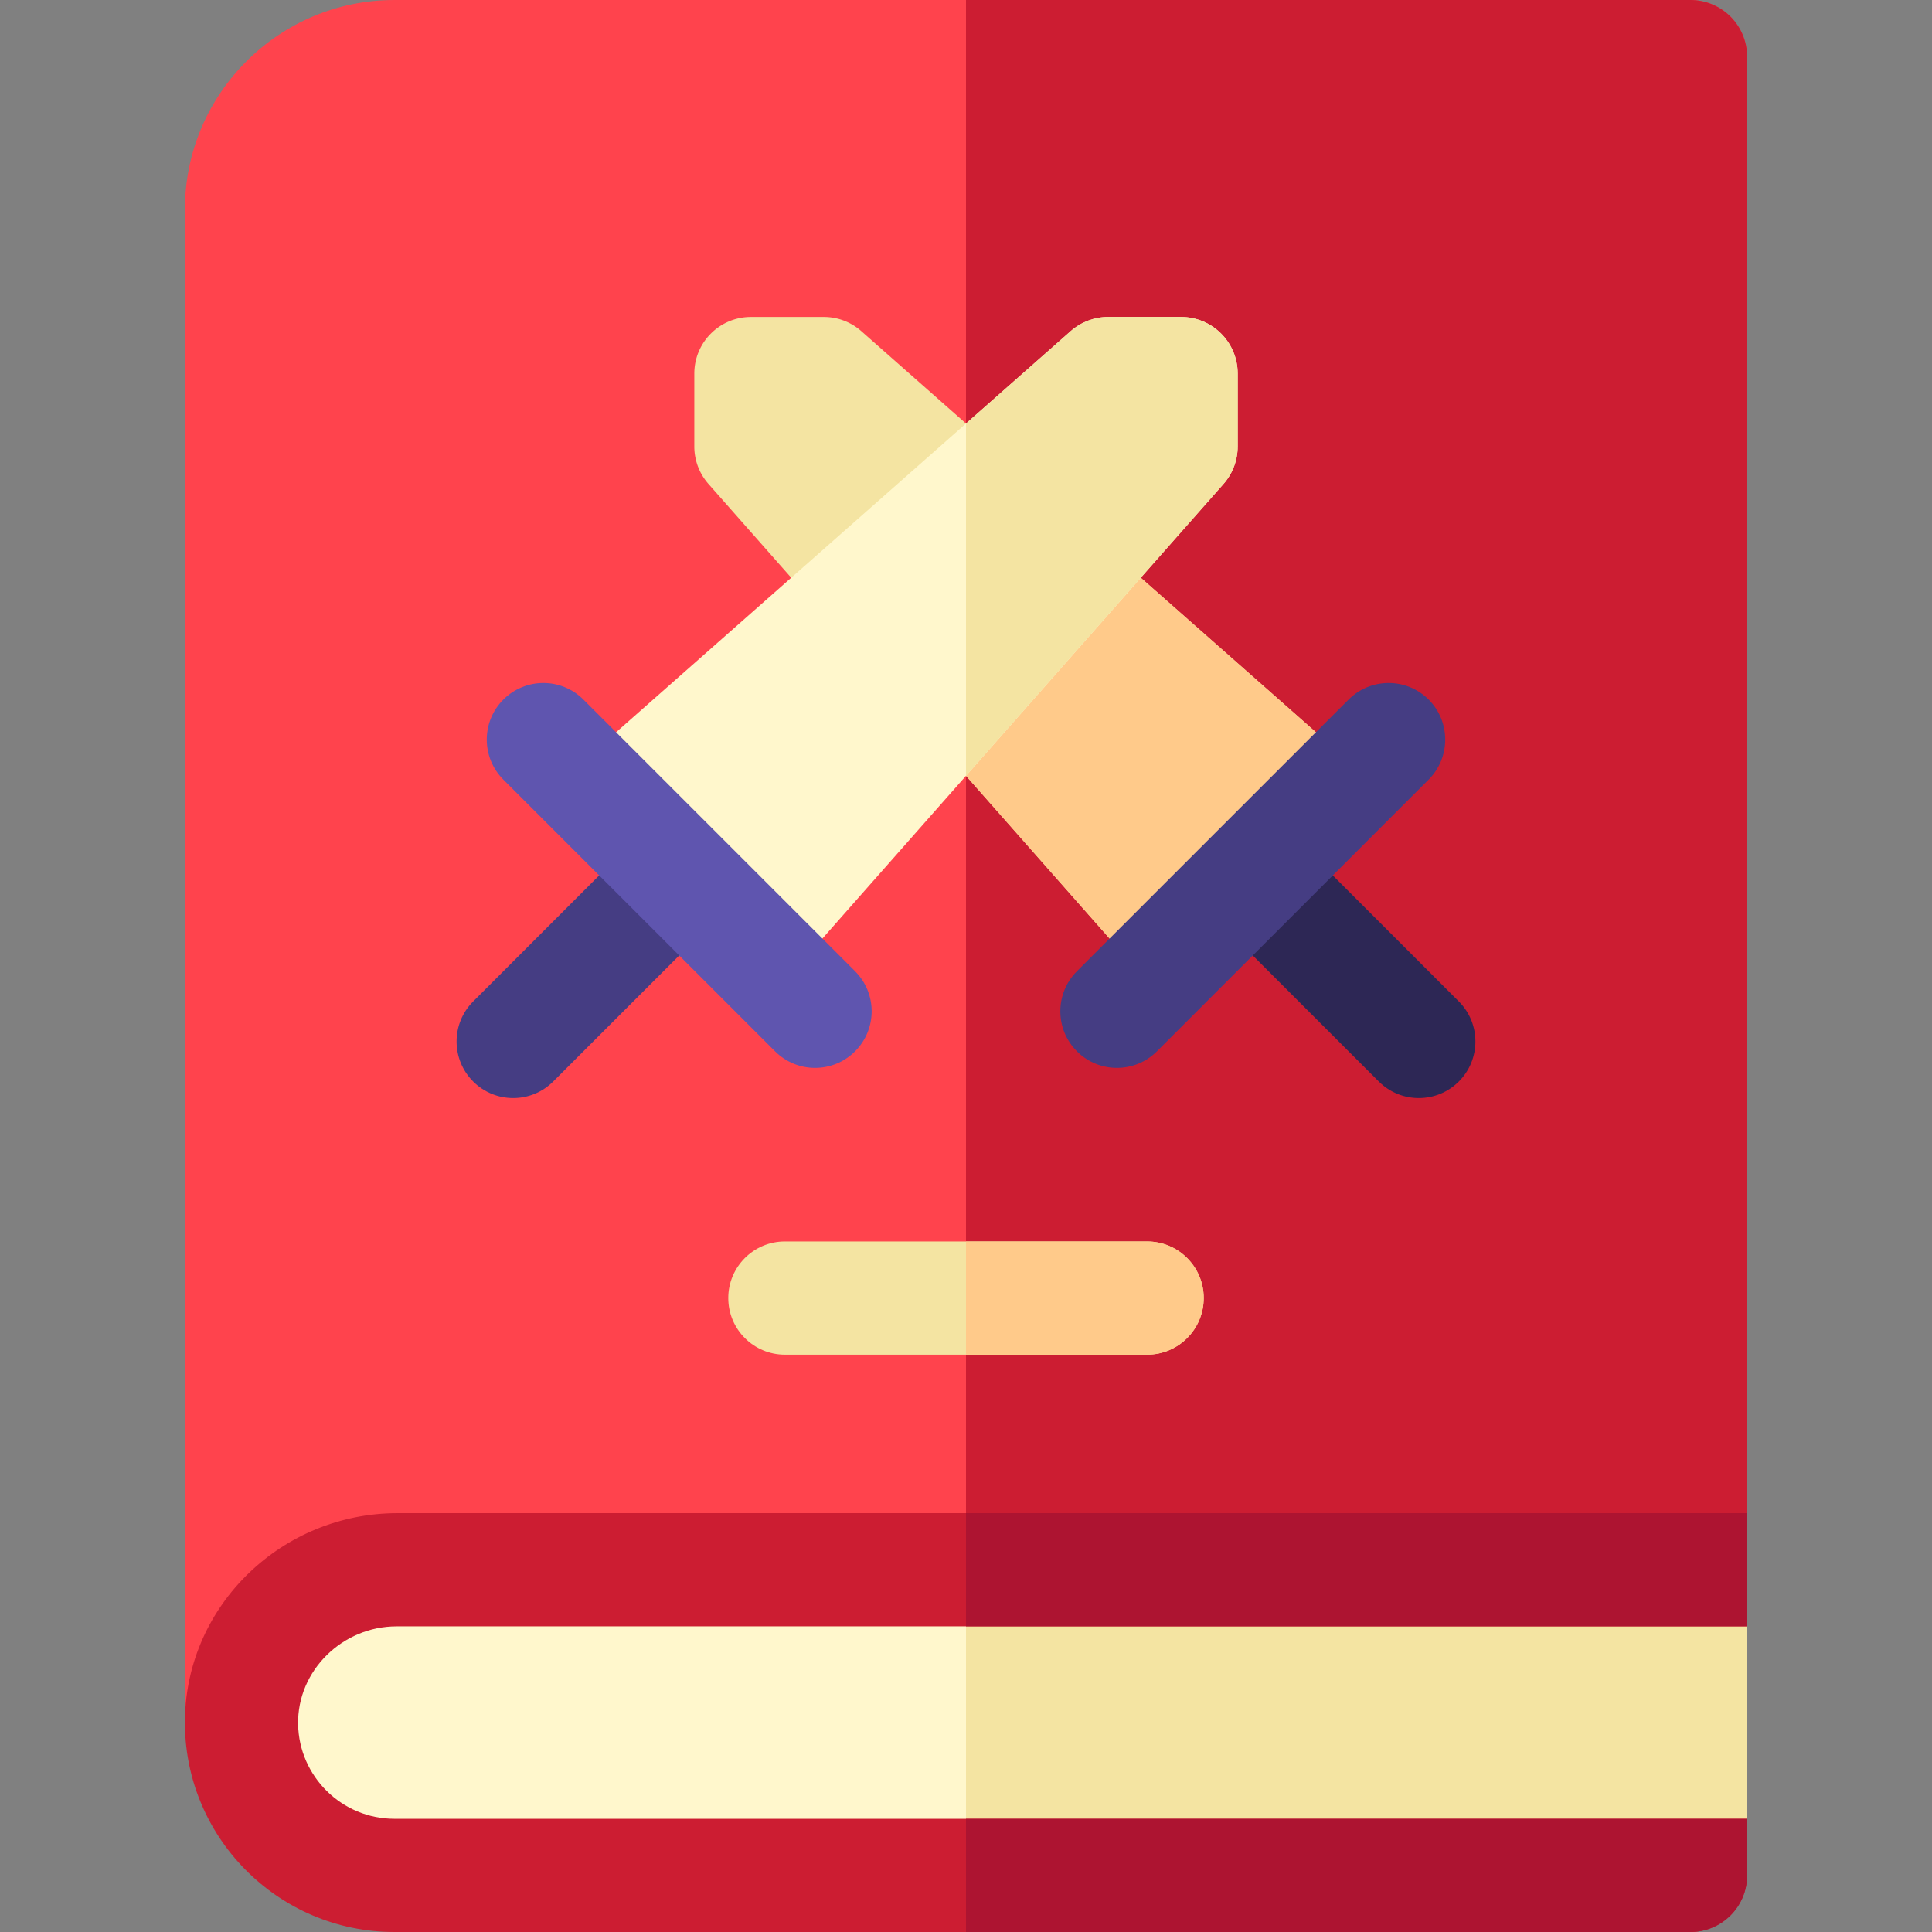 <svg viewBox="0 0 512 512" xmlns="http://www.w3.org/2000/svg"><rect x="0" y="0" width="512" height="512" fill="#808080" stroke="none"/><g><path d="M448 0H104.5C73.9 0 49 24.9 49 55.5v400.13h.01c72.2 0 143.98-2.95 206.99-6.8C375.18 441.54 463 431 463 431V15c0-8.28-6.72-15-15-15z" fill="#ff434d"></path><path d="M463 15v416s-87.82 10.54-207 17.83V0h192c8.28 0 15 6.72 15 15z" fill="#cc1d32"></path><path d="M463 431v51c-9.16 9.51 0 15 0 15H104.5c-11.18 0-21.31-4.53-28.64-11.86S64 467.68 64 456.5c0-22.37 18.13-40.5 40.5-40.5H463c-6.94 2.21 0 15 0 15z" fill="#fff7cc"></path><path d="M463 431v51c-9.16 9.51 0 15 0 15H256v-81h207c-6.94 2.21 0 15 0 15z" fill="#f4e4a2"></path><path d="M105.08 431H463v-30H105.34c-30.45 0-55.86 24.18-56.33 54.63-.48 31 24.6 56.37 55.49 56.37H448c8.28 0 15-6.72 15-15v-15H104.5c-13.91 0-25.26-11.21-25.5-25.07-.24-14.26 11.82-25.93 26.08-25.93z" fill="#cc1d32"></path><path d="M256 401h207v30H256zM256 482h207v15c0 8.28-6.72 15-15 15H256z" fill="#ad1431"></path><path d="M319 344c0 8.28-6.72 15-15 15h-96c-8.28 0-15-6.72-15-15s6.72-15 15-15h96c8.28 0 15 6.72 15 15z" fill="#f4e4a2"></path><path d="M319 344c0 8.28-6.72 15-15 15h-48v-30h48c8.28 0 15 6.72 15 15z" fill="#ffca8a"></path><path d="m360 204-56 56-48-54.4-68.25-77.35a14.985 14.985 0 0 1-3.75-9.92V99c0-8.28 6.72-15 15-15h19.33c3.65 0 7.18 1.33 9.92 3.75L256 112.24z" fill="#f4e4a2"></path><path d="m360 204-56 56-48-54.4v-93.36z" fill="#ffca8a"></path><path d="m386.606 265.394-40-40c-5.857-5.857-15.355-5.857-21.213 0s-5.858 15.355 0 21.213l40 40C368.322 289.535 372.161 291 376 291s7.678-1.465 10.606-4.394c5.858-5.857 5.858-15.355 0-21.212z" fill="#2d2755"></path><path d="M378.606 185.394c-5.857-5.857-15.355-5.857-21.213 0l-72 72c-5.858 5.857-5.858 15.355 0 21.213C288.322 281.535 292.161 283 296 283s7.678-1.465 10.606-4.394l72-72c5.858-5.857 5.858-15.355 0-21.212z" fill="#453d83"></path><path d="M328 99v19.33c0 3.65-1.33 7.18-3.75 9.92L256 205.6 208 260l-56-56 104-91.76 27.75-24.49c2.74-2.42 6.27-3.75 9.92-3.75H313c8.28 0 15 6.72 15 15z" fill="#fff7cc"></path><path d="M328 99v19.33c0 3.65-1.33 7.18-3.75 9.92L256 205.6v-93.36l27.75-24.49c2.74-2.42 6.27-3.75 9.92-3.75H313c8.28 0 15 6.72 15 15z" fill="#f4e4a2"></path><path d="m165.394 225.394-40 40c-5.858 5.857-5.858 15.355 0 21.213C128.322 289.535 132.161 291 136 291s7.678-1.465 10.606-4.394l40-40c5.858-5.857 5.858-15.355 0-21.213-5.857-5.857-15.355-5.857-21.212.001z" fill="#453d83"></path><path d="m226.606 257.394-72-72c-5.857-5.857-15.355-5.857-21.213 0s-5.858 15.355 0 21.213l72 72C208.322 281.535 212.161 283 216 283s7.678-1.465 10.606-4.394c5.858-5.857 5.858-15.355 0-21.212z" fill="#5f55af"></path></g></svg>